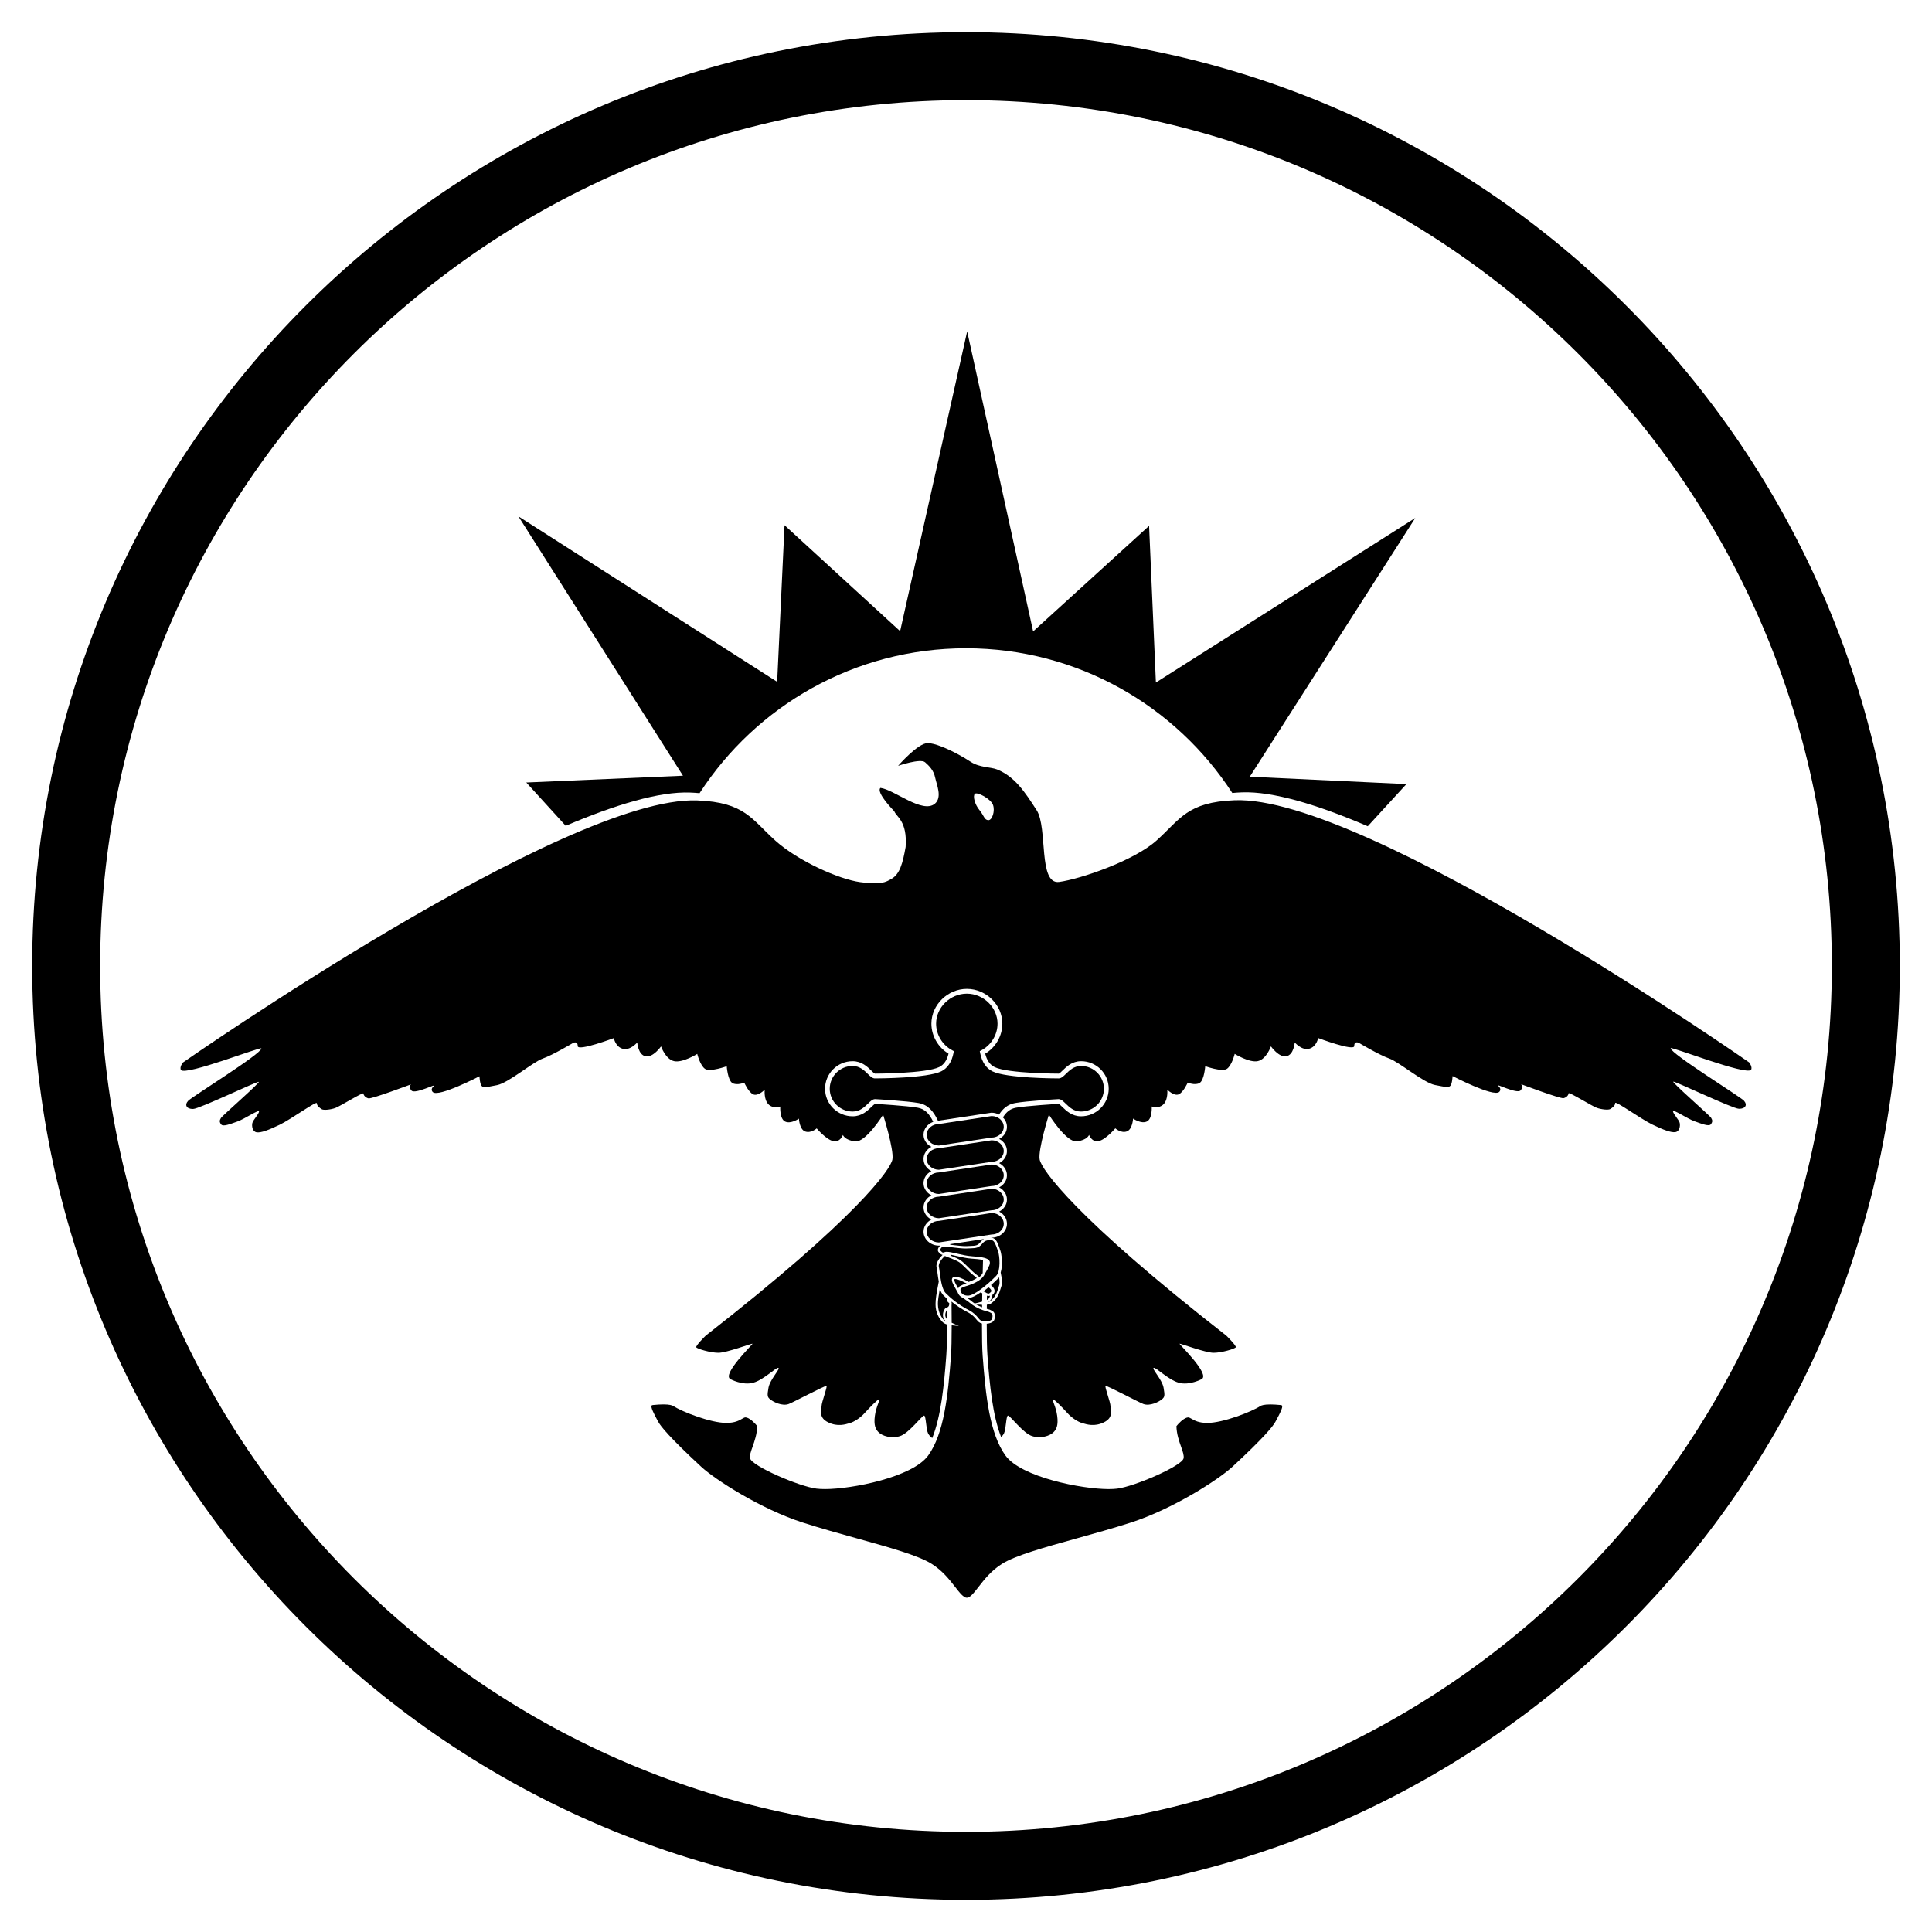 <?xml version="1.0" encoding="utf-8"?>
<!-- Generator: Adobe Illustrator 16.0.0, SVG Export Plug-In . SVG Version: 6.00 Build 0)  -->
<!DOCTYPE svg PUBLIC "-//W3C//DTD SVG 1.1//EN" "http://www.w3.org/Graphics/SVG/1.1/DTD/svg11.dtd">
<svg version="1.1" id="Layer_1" xmlns="http://www.w3.org/2000/svg" xmlns:xlink="http://www.w3.org/1999/xlink" x="0px" y="0px"
	 width="512px" height="512px" viewBox="-261.5 250.5 512 512" enable-background="new -261.5 250.5 512 512" xml:space="preserve">
<g id="Anchor">
	<path d="M1.233,545.374h0.028c0.729,0.003,1.41,0.185,1.995,0.503c1.014-1.6,2.308-2.71,4.254-3.063
		c3.088-0.553,11.15-1.016,11.493-1.035l0.035-0.003l0.034,0.003c0.659,0.038,1.183,0.552,1.849,1.194
		c0.963,0.937,2.161,2.099,4.056,2.099c3.349,0,6.07-2.709,6.07-6.038c0-3.333-2.711-6.042-6.043-6.042
		c-1.89,0-3.08,1.162-4.027,2.097c-0.658,0.646-1.183,1.158-1.884,1.198c0,0-0.003,0-0.005,0c-0.667,0-13.811-0.024-17.582-1.869
		c-1.676-0.814-2.801-2.507-3.263-4.893l-0.091-0.459l0.414-0.222c2.605-1.368,4.29-4.139,4.29-7.061
		c0-4.312-3.728-7.953-8.136-7.953c-4.412,0-8.14,3.643-8.14,7.953c0,2.922,1.683,5.691,4.288,7.061l0.418,0.222l-0.09,0.459
		c-0.458,2.386-1.59,4.077-3.26,4.893c-3.726,1.82-16.638,1.867-17.597,1.867c-0.009,0-0.021,0-0.033,0
		c-0.66-0.038-1.18-0.548-1.84-1.196c-0.954-0.936-2.137-2.097-4.032-2.097c-3.33,0-6.041,2.709-6.041,6.042
		c0,3.33,2.727,6.039,6.073,6.039c1.894,0,3.091-1.164,4.056-2.1c0.662-0.644,1.188-1.156,1.846-1.194l0.037-0.003l0.038,0.003
		c0.338,0.021,8.401,0.482,11.492,1.038c2.54,0.455,3.973,2.218,5.129,4.671c0.083-0.007,0.164-0.016,0.249-0.016L1.233,545.374z"/>
	<path d="M-5.572,580.739L-5.572,580.739c0.138,0,0.266-0.005,0.384-0.011c0.308-0.017,0.582-0.028,0.833-0.038
		c1.361-0.049,1.922-0.069,2.676-1c0.284-0.353,0.566-0.602,0.864-0.774c0-0.016,0-0.028,0-0.046l-8.874,1.34
		c0,0.051,0.002,0.104,0.002,0.155c0.193,0.021,0.395,0.046,0.602,0.068C-7.892,580.576-6.542,580.739-5.572,580.739z"/>
	<path d="M-1.16,587.992c0.025-0.053,0.057-0.104,0.084-0.152c0.023-1.132,0.056-2.273,0.086-3.429
		c-0.842-0.195-1.991-0.295-3.035-0.359c-1.298-0.08-2.754-0.421-4.039-0.72c-0.568-0.13-1.091-0.254-1.542-0.338
		c0.002,0.082,0.004,0.164,0.008,0.248c0.987,0.389,2.17,0.894,2.65,1.233c0.643,0.453,1.496,1.305,2.25,2.053
		c0.483,0.479,0.939,0.933,1.222,1.156c0.229,0.185,0.634,0.515,1.104,0.9c0.133,0.111,0.287,0.236,0.436,0.356
		C-1.595,588.642-1.33,588.325-1.16,587.992z"/>
	<path d="M-1.238,596.299c-0.433-0.029-1.051-0.075-1.584-0.115c0.485,0.289,0.994,0.536,1.582,0.764
		C-1.24,596.73-1.238,596.515-1.238,596.299z"/>
	<path d="M-5.181,594.487c0.359,0.239,0.728,0.491,1.059,0.768c0.309,0.254,0.604,0.479,0.917,0.681
		c0.536-0.114,1.292-0.295,1.983-0.497c0.01-0.714,0.019-1.448,0.032-2.188c-0.133-0.081-0.277-0.168-0.424-0.26
		c-1.225,0.854-2.457,1.508-3.368,1.508C-5.052,594.498-5.116,594.492-5.181,594.487z"/>
	<path d="M-7.024,591.293c0.65-0.341,0.84-0.398,1.259-0.523c0.117-0.034,0.251-0.076,0.422-0.132
		c-0.03-0.019-0.067-0.037-0.097-0.053c-1.347-0.718-2.41-1.135-2.914-1.135c-0.11,0-0.188,0.023-0.213,0.058
		c-0.203,0.314,0.328,1.243,0.792,2.063c0.072,0.131,0.147,0.262,0.226,0.392C-7.487,591.693-7.33,591.449-7.024,591.293z"/>
	<path d="M78.259,623.006c-0.06-0.113-0.33-0.152-0.444-0.162c-1.044-0.104-1.919-0.154-2.68-0.154
		c-1.707,0-2.368,0.266-2.611,0.421c-2.361,1.536-9.919,4.482-14.058,4.482c-2.295,0-3.383-0.632-4.182-1.094
		c-0.43-0.243-0.662-0.372-0.923-0.372c-0.104,0-0.218,0.02-0.348,0.061c-1.074,0.35-2.246,1.618-2.745,2.25
		c0.037,2.076,0.704,3.963,1.237,5.484c0.467,1.322,0.802,2.278,0.654,3.046c-0.383,2.007-12.974,7.468-17.622,8.04
		c-0.648,0.077-1.406,0.116-2.259,0.116c-7.077,0-23.131-3.134-27.307-8.881c-4.193-5.775-5.256-15.789-6.054-26.41
		c-0.134-1.782-0.195-4.807-0.188-8.579c-0.717-0.164-1.073-0.588-1.494-1.101c-0.457-0.559-1.021-1.249-2.315-1.918
		c-1.69-0.871-3.106-1.865-4.252-2.801c0.002,0.095,0.002,0.188,0.005,0.278c0.051,0.149,0.067,0.33,0.022,0.561
		c-0.002,0.023-0.008,0.044-0.019,0.067c0.022,1.658,0.03,3.234,0.032,4.703c0.229,0.126,1.919,0.859,1.919,0.859
		s-1.825-0.178-1.917-0.184c-0.002,3.554-0.06,6.402-0.186,8.112c-0.797,10.62-1.86,20.634-6.054,26.409
		c-4.177,5.748-20.229,8.881-27.306,8.881c-0.854,0-1.613-0.038-2.257-0.115c-4.653-0.57-17.242-6.034-17.626-8.041
		c-0.147-0.768,0.186-1.723,0.655-3.046c0.535-1.521,1.194-3.407,1.239-5.486c-0.5-0.63-1.673-1.898-2.75-2.247
		c-0.13-0.041-0.24-0.062-0.348-0.062c-0.257,0-0.49,0.13-0.918,0.372c-0.796,0.462-1.89,1.095-4.184,1.095
		c-4.14,0-11.696-2.947-14.058-4.482c-0.297-0.191-0.993-0.422-2.615-0.422c-0.758,0-1.635,0.052-2.678,0.154
		c-0.114,0.008-0.382,0.044-0.446,0.16c-0.258,0.489,0.693,2.278,1.323,3.466c0.141,0.259,0.278,0.517,0.413,0.778
		c0.643,1.23,3.143,4.302,11.421,11.966c3.651,3.378,15.791,11.218,26.979,14.806c4.624,1.483,9.488,2.835,14.199,4.146
		c8.76,2.438,16.329,4.543,19.889,6.775c2.868,1.803,4.734,4.199,6.231,6.126c1.193,1.531,2.221,2.854,3.086,2.854
		c0.866,0,1.896-1.322,3.089-2.854c1.494-1.928,3.36-4.323,6.23-6.126c3.563-2.232,11.132-4.338,19.894-6.775
		c4.703-1.311,9.57-2.661,14.19-4.146c11.191-3.59,23.329-11.427,26.981-14.806c8.278-7.664,10.777-10.734,11.419-11.966
		c0.135-0.263,0.274-0.521,0.413-0.778C77.57,625.281,78.523,623.493,78.259,623.006z"/>
</g>
<g id="Rope">
	<path d="M-12.683,560.496c-1.788-0.012-3.241-1.289-3.241-2.853c0-1.577,1.468-2.855,3.271-2.855l13.948-2.103
		c1.755,0.006,3.209,1.29,3.209,2.858c0,1.575-1.468,2.854-3.271,2.854L-12.683,560.496z"/>
	<path d="M-12.683,566.918c-1.788-0.015-3.241-1.294-3.241-2.854c0-1.574,1.468-2.855,3.271-2.855l13.948-2.103
		c1.755,0.008,3.209,1.288,3.209,2.861c0,1.574-1.468,2.853-3.271,2.853L-12.683,566.918z"/>
	<path d="M-12.683,573.341c-1.788-0.015-3.241-1.294-3.241-2.854c0-1.577,1.468-2.858,3.271-2.858l13.948-2.101
		c1.755,0.008,3.209,1.286,3.209,2.857c0,1.573-1.468,2.855-3.271,2.855L-12.683,573.341z"/>
	<path d="M1.233,577.663c1.804,0,3.271-1.28,3.271-2.854c0-1.571-1.454-2.854-3.21-2.857l-13.948,2.1
		c-1.804,0-3.269,1.283-3.269,2.854c0,1.562,1.451,2.842,3.239,2.855L1.233,577.663z"/>
	<path d="M-12.683,554.078c-1.788-0.015-3.241-1.294-3.241-2.854c0-1.573,1.468-2.856,3.271-2.856l13.948-2.104
		c1.755,0.006,3.209,1.29,3.209,2.861c0,1.572-1.468,2.855-3.271,2.855L-12.683,554.078z"/>
</g>
<g id="Feet">
	<path d="M-10.774,600.75c-0.202-0.096-0.374-0.212-0.506-0.35c-0.601-0.604-1.613-1.973-1.673-4.294
		c-0.026-0.855,0.232-2.42,0.512-4.013c0.267,0.744,0.58,1.293,0.954,1.679c0.29,0.294,0.611,0.602,0.954,0.914
		c-0.01,0.228-0.008,0.31-0.006,0.355c0.027,0.333,0.25,0.52,0.413,0.654c0.184,0.151,0.253,0.21,0.204,0.462
		c-0.124,0.636-0.28,0.758-0.908,0.982c-0.406,0.151-0.65,0.979-0.673,1.075c-0.134,0.461-0.265,1.345,0.318,2.084
		C-11.063,600.454-10.927,600.605-10.774,600.75z"/>
	<path d="M0.401,595.56c0.169-0.109,0.32-0.228,0.448-0.347c0.408-0.387,0.627-0.923,0.652-1.551
		c0.074-0.077,0.154-0.159,0.238-0.246l0.036-0.039c0.24-0.252,0.341-0.561,0.288-0.906c-0.077-0.59-0.578-1.122-0.95-1.393
		c1.035-0.913,1.815-1.702,1.973-1.859c0.063-0.063,0.128-0.134,0.186-0.213c0.186,1.205,0.126,1.777,0.032,2.043
		c-0.082,0.244-0.156,0.488-0.234,0.729c-0.395,1.284-0.759,2.472-2.15,3.538C0.788,595.42,0.615,595.499,0.401,595.56z"/>
	<path d="M-0.544,600.707c-0.947,0-1.205-0.319-1.729-0.951c-0.493-0.604-1.106-1.353-2.514-2.076
		c-2.805-1.449-4.867-3.25-6.103-4.504c-0.965-0.976-1.298-3.46-1.539-5.272c-0.086-0.669-0.162-1.25-0.261-1.673
		c-0.244-1.064,1.123-2.452,1.591-2.886c1.502,0.556,3.25,1.268,3.786,1.646c0.598,0.426,1.432,1.248,2.164,1.979
		c0.522,0.518,0.972,0.959,1.277,1.205c0.229,0.185,0.627,0.512,1.096,0.896l0.147,0.123c-0.567,0.379-1.297,0.729-2.165,1.034
		c-0.142-0.084-0.257-0.151-0.346-0.199c-1.501-0.802-2.581-1.207-3.214-1.207c-0.43,0-0.642,0.187-0.743,0.343
		c-0.408,0.637,0.14,1.604,0.774,2.716c0.179,0.316,0.359,0.633,0.52,0.944c0.039,0.079,0.09,0.159,0.135,0.232
		c0.02,0.062,0.051,0.134,0.08,0.196c0.004,0.015,0.301,0.777,1.253,1.189c0.254,0.19,0.519,0.372,0.783,0.551
		c0.345,0.236,0.71,0.479,1.024,0.747c1.075,0.896,2.105,1.468,3.552,1.975c0.565,0.197,0.895,0.274,1.134,0.336
		c0.335,0.079,0.481,0.115,1.004,0.42c0.637,0.369,0.247,1.553,0.244,1.563C1.401,600.053,1.192,600.707-0.544,600.707z"/>
	<path d="M0.473,593.31c-0.109,0-0.263-0.038-0.451-0.112c-0.155-0.062-0.452-0.229-0.888-0.488c0.42-0.315,0.861-0.67,1.318-1.055
		c0.035,0.022,0.068,0.049,0.094,0.063c0.258,0.15,0.646,0.554,0.688,0.871c0.013,0.088-0.009,0.146-0.063,0.203l-0.038,0.041
		C0.788,593.193,0.66,593.31,0.473,593.31z"/>
	<path d="M-4.981,593.864c-1.448,0-1.811-0.887-1.827-0.923c-0.043-0.1-0.376-0.854,0.075-1.092
		c0.602-0.311,0.746-0.356,1.149-0.478c0.254-0.077,0.553-0.164,1.031-0.333c2.057-0.726,3.388-1.652,3.954-2.764
		c0.158-0.311,0.341-0.628,0.518-0.938c0.634-1.118,1.184-2.083,0.774-2.716c-0.438-0.688-1.707-1.013-4.681-1.201
		c-1.242-0.078-2.674-0.411-3.935-0.707c-1.104-0.252-2.056-0.473-2.666-0.473c-0.223,0-0.396,0.026-0.539,0.082
		c-0.188,0.076-0.343,0.115-0.454,0.115c-0.184,0-0.313-0.115-0.656-0.479l-0.04-0.039c-0.058-0.058-0.075-0.115-0.062-0.205
		c0.041-0.313,0.419-0.713,0.678-0.866c-0.004,0,0,0.002,0.007,0.002c0.019,0,0.085-0.008,0.208-0.008
		c0.479,0,1.357,0.107,2.284,0.213c1.219,0.15,2.585,0.311,3.587,0.311c0.147,0,0.287-0.002,0.418-0.012
		c0.301-0.013,0.572-0.027,0.82-0.034c1.427-0.055,2.212-0.082,3.145-1.235c0.622-0.771,1.208-0.921,2.017-0.921
		c0.158,0,0.322,0.006,0.486,0.012c0.677,0.032,1.111,1.283,1.456,2.285c0.074,0.215,0.146,0.422,0.218,0.62
		c0.484,1.309,0.729,5.303-0.497,6.543C0,591.15-3.399,593.864-4.981,593.864z"/>
</g>
<g id="Falcon">
	<path d="M0.05,593.867c-0.004,0.377-0.014,0.753-0.017,1.123c0.17-0.08,0.297-0.16,0.38-0.236c0.268-0.254,0.386-0.57,0.433-0.887
		c-0.113,0.047-0.233,0.071-0.373,0.071C0.345,593.938,0.206,593.911,0.05,593.867z"/>
	<path d="M202.041,532.041c0,0-101.474-70.809-136.352-69.466c-12.659,0.487-14.426,5.073-20.721,10.695
		c-6.02,5.381-20.156,10.182-25.772,10.952c-5.61,0.773-3.002-14.37-5.961-18.979c-3.212-4.999-5.846-8.944-10.526-10.841
		c-1.611-0.652-4.63-0.474-6.945-1.999c-0.987-0.649-2.105-1.319-3.264-1.946c-3.056-1.658-6.364-3.032-8.149-3.032
		c-2.625,0-7.847,6.031-7.847,6.031s5.937-2.045,7.154-0.948c1.038,0.935,2.271,2.053,2.691,4.154
		c0.353,1.731,1.898,5.089-0.058,6.791c-3.262,2.841-10.844-3.729-14.474-4.15c-1.234,1.258,3.68,6.189,3.68,6.189
		c0.492,1.467,3.492,2.508,3.004,9.467c-0.773,4.338-1.545,7.208-3.781,8.469c-1.517,0.854-2.676,1.617-8.292,0.845
		c-5.611-0.77-16.387-5.572-22.401-10.951c-6.295-5.623-8.063-10.208-20.724-10.698c-34.875-1.343-136.348,69.468-136.348,69.468
		s-0.956,1.201-0.497,1.974c1.347,1.549,21.289-6.288,21.309-5.727c0.021,1.434-18.411,12.803-19.407,13.89
		c-1,1.09-0.451,2.184,1.311,2.158c1.646-0.023,16.957-7.359,17.404-7.195c0.445,0.17-9.649,8.946-10.03,9.595
		c-0.379,0.645-0.442,1.024,0.06,1.696c0.502,0.669,2.383-0.09,4.322-0.776c1.938-0.69,5.846-3.37,5.72-2.615
		c-0.125,0.754-1.594,2.231-1.774,3.025c-0.182,0.797,0.012,2.255,1.121,2.451c1.105,0.196,3.219-0.598,6.158-2.018
		c2.943-1.42,9.817-6.393,9.812-5.689c-0.005,0.7,0.714,1.191,1.246,1.562c0.531,0.368,2.405,0.141,3.625-0.285
		c1.221-0.422,7.434-4.315,7.477-3.844c0.046,0.471,0.491,1.07,1.333,1.282c0.843,0.213,11.311-3.727,11.311-3.727
		s-0.86,0.565,0.083,1.653c0.938,1.09,6.961-2.082,5.905-1.176c-1.051,0.908-0.236,1.59-0.236,1.59
		c1.501,1.444,12.35-4.195,12.35-4.195s0.1,2.021,0.569,2.544c0.469,0.521,1.053,0.407,4.104-0.2
		c3.056-0.608,9.509-6.139,12.123-7.049c2.613-0.908,7.982-4.107,7.982-4.107s1.273-0.705,1.258,0.796
		c-0.01,1.498,9.578-2.101,9.578-2.101s0.401,2.297,2.366,2.834c1.97,0.533,3.839-1.672,3.839-1.672s0.21,3.263,2.208,3.657
		c1.994,0.398,4.097-2.618,4.097-2.618s1.185,3.385,3.443,3.903c2.256,0.521,6.153-1.911,6.153-1.911s0.745,3.06,2.067,3.965
		c1.318,0.906,5.745-0.705,5.745-0.705s0.266,3.7,1.478,4.442c1.212,0.744,3.166-0.084,3.166-0.084s1.187,2.669,2.453,3.134
		c1.271,0.466,2.971-1.271,2.971-1.271s-0.287,2.521,0.956,3.839c1.236,1.318,3.165,0.629,3.165,0.629s-0.216,3.25,1.283,3.976
		c1.502,0.728,3.658-0.772,3.658-0.772s0.143,2.893,1.683,3.411c1.543,0.52,3.028-0.827,3.028-0.827s2.545,3.008,4.404,3.38
		c1.858,0.369,2.545-1.644,2.545-1.644s0.441,1.377,3.238,1.718c2.796,0.341,7.42-7.076,7.42-7.076s2.903,9.203,2.462,11.836
		c-0.444,2.632-9.434,15.467-49.498,46.729c0,0-2.707,2.666-2.484,3.071c0.229,0.402,3.73,1.454,5.882,1.454
		c2.146,0,8.796-2.494,9.021-2.414c0.228,0.081-8.284,8.185-5.826,9.414c0,0,3.229,1.738,6.054,0.929
		c2.824-0.806,6.063-4.172,6.63-3.928c0.564,0.24-2.229,3.064-2.619,5.246c-0.396,2.178-0.272,2.487,0.41,3.066
		c0.834,0.711,3.204,1.896,4.929,1.267c1.23-0.455,9.677-4.953,10.018-4.791c0.335,0.159-1.301,4.278-1.301,5.413
		c0,1.13-0.824,2.952,1.722,4.216c2.542,1.263,4.609,0.553,5.739,0.229c1.132-0.325,2.716-1.295,3.958-2.668
		c1.244-1.375,3.506-3.719,3.844-3.639c0.338,0.082-0.806,1.885-1.129,4.366c-0.329,2.485,0.162,3.607,1.077,4.447
		c0.911,0.846,3.188,1.661,5.559,0.935c2.376-0.727,5.857-5.479,6.401-5.438c0.538,0.038,0.495,3.58,1.065,4.713
		c0.196,0.405,0.563,0.845,1.101,1.236c2.323-5.758,3.124-13.88,3.723-21.861c0.13-1.729,0.188-4.626,0.19-8.238
		c-0.432-0.128-0.855-0.326-1.188-0.659c-0.929-0.942-1.845-2.494-1.852-4.675c-0.002-1.284,0.242-2.948,0.737-5.4
		c0.049-0.239,0.089-0.467,0.122-0.646c-0.139-0.734-0.24-1.479-0.329-2.138c-0.082-0.656-0.162-1.22-0.251-1.615
		c-0.295-1.26,0.935-2.665,1.592-3.313c-0.382-0.048-0.646-0.309-0.979-0.655l-0.042-0.041c-0.188-0.198-0.268-0.452-0.229-0.729
		c0.053-0.405,0.354-0.806,0.657-1.076l-0.317,0.05h-0.066c-2.248-0.021-4.076-1.68-4.076-3.699c0-1.377,0.84-2.575,2.079-3.212
		c-1.238-0.641-2.079-1.839-2.079-3.206c0-1.379,0.84-2.579,2.079-3.217c-1.238-0.641-2.079-1.837-2.079-3.206
		c0-1.376,0.84-2.578,2.079-3.212c-1.238-0.643-2.079-1.841-2.079-3.211c0-1.376,0.84-2.575,2.079-3.211
		c-1.238-0.638-2.079-1.84-2.079-3.209c0-1.551,1.066-2.875,2.573-3.427c-1.079-2.213-2.23-3.401-4.096-3.737
		c-2.89-0.517-10.587-0.977-11.291-1.015c-0.2,0.041-0.673,0.498-1.019,0.836c-1.007,0.98-2.528,2.457-4.937,2.457
		c-4.044,0-7.33-3.274-7.33-7.305c0-4.028,3.274-7.305,7.3-7.305c2.411,0,3.921,1.479,4.918,2.459
		c0.356,0.348,0.84,0.827,1.027,0.837c0.103-0.001,13.481-0.021,17-1.74c1.226-0.597,2.059-1.79,2.482-3.554
		c-2.777-1.652-4.544-4.721-4.544-7.942c0-4.998,4.305-9.221,9.402-9.221c5.093,0,9.399,4.223,9.399,9.221
		c0,3.223-1.768,6.29-4.544,7.942c0.427,1.764,1.26,2.957,2.479,3.554c3.53,1.723,16.904,1.739,17.04,1.739
		c0.146-0.009,0.641-0.488,0.994-0.836c0.997-0.979,2.507-2.459,4.914-2.459c4.025,0,7.305,3.274,7.305,7.305
		c0,4.026-3.289,7.305-7.334,7.305c-2.406,0-3.929-1.477-4.937-2.457c-0.347-0.338-0.814-0.797-1.021-0.836
		c-0.702,0.039-8.398,0.498-11.288,1.015c-1.507,0.271-2.542,1.097-3.459,2.573c0.66,0.656,1.07,1.531,1.07,2.491
		c0,1.372-0.831,2.564-2.065,3.202c1.233,0.638,2.065,1.84,2.065,3.22c0,1.367-0.831,2.563-2.065,3.202
		c1.234,0.638,2.065,1.841,2.065,3.217c0,1.369-0.831,2.564-2.063,3.201c1.232,0.64,2.063,1.844,2.063,3.222
		c0,1.367-0.831,2.56-2.063,3.201c1.232,0.639,2.063,1.841,2.063,3.219c0,2.02-1.81,3.663-4.047,3.694l-0.227,0.036
		c0.09,0,0.187,0.005,0.274,0.009c1.104,0.054,1.589,1.464,2.021,2.711c0.069,0.207,0.14,0.41,0.212,0.604
		c0.36,0.968,0.727,3.887,0.104,5.869c0.298,1.415,0.474,2.789,0.223,3.523c-0.082,0.245-0.159,0.49-0.232,0.732
		c-0.397,1.303-0.815,2.645-2.37,3.83c-0.31,0.235-0.733,0.386-1.286,0.454c-0.002,0.37-0.006,0.732-0.009,1.096
		c0.108,0.026,0.21,0.053,0.297,0.072c0.36,0.087,0.575,0.14,1.173,0.487c1.104,0.638,0.546,2.25,0.521,2.318
		c-0.002,0.014-0.215,0.917-2.009,1.066c0,3.697,0.06,6.671,0.187,8.43c0.594,7.855,1.376,15.851,3.619,21.588
		c0.355-0.314,0.61-0.647,0.763-0.963c0.57-1.133,0.525-4.672,1.065-4.713c0.542-0.042,4.023,4.713,6.4,5.438
		c2.37,0.729,4.645-0.091,5.559-0.932c0.916-0.84,1.402-1.965,1.077-4.448c-0.325-2.481-1.469-4.282-1.13-4.365
		c0.338-0.079,2.601,2.267,3.844,3.641c1.241,1.373,2.825,2.343,3.958,2.665c1.129,0.325,3.195,1.037,5.739-0.228
		c2.544-1.263,1.723-3.085,1.723-4.218c0-1.134-1.639-5.254-1.303-5.413c0.34-0.16,8.785,4.338,10.018,4.79
		c1.725,0.63,4.094-0.554,4.926-1.261c0.687-0.582,0.81-0.89,0.415-3.071c-0.395-2.183-3.186-5.003-2.622-5.244
		c0.568-0.244,3.804,3.12,6.633,3.932c2.824,0.807,6.051-0.933,6.051-0.933c2.459-1.23-6.051-9.333-5.826-9.414
		c0.229-0.08,6.874,2.415,9.021,2.415c2.152,0,5.654-1.052,5.878-1.457c0.227-0.399-2.485-3.07-2.485-3.07
		c-40.059-31.259-49.049-44.095-49.492-46.726c-0.443-2.632,2.451-11.856,2.451-11.856s4.624,7.422,7.414,7.08
		c2.796-0.343,3.233-1.717,3.233-1.717s0.688,2.011,2.545,1.642c1.858-0.373,4.407-3.382,4.407-3.382s1.485,1.349,3.024,0.83
		c1.544-0.521,1.684-3.414,1.684-3.414s2.159,1.503,3.656,0.773c1.504-0.726,1.288-3.973,1.288-3.973s1.924,0.69,3.164-0.63
		c1.241-1.318,0.958-3.839,0.958-3.839s1.701,1.737,2.969,1.27c1.264-0.463,2.45-3.133,2.45-3.133s1.953,0.828,3.165,0.085
		c1.214-0.742,1.479-4.443,1.479-4.443s4.424,1.611,5.748,0.706c1.318-0.908,2.061-3.964,2.061-3.964s3.898,2.432,6.157,1.913
		c2.26-0.522,3.443-3.905,3.443-3.905s2.103,3.014,4.098,2.617c1.997-0.396,2.206-3.658,2.206-3.658s1.868,2.204,3.838,1.67
		s2.37-2.831,2.37-2.831s9.583,3.603,9.572,2.101c-0.012-1.501,1.267-0.798,1.267-0.798s5.361,3.199,7.979,4.11
		c2.61,0.909,9.071,6.421,12.126,7.029c3.058,0.607,3.646,0.706,4.117,0.182c0.468-0.521,0.567-2.545,0.567-2.545
		s10.849,5.644,12.349,4.197c0,0,0.815-0.683-0.237-1.591c-1.053-0.905,4.97,2.268,5.911,1.178c0.939-1.089,0.08-1.651,0.08-1.651
		s10.467,3.938,11.31,3.723c0.842-0.21,1.289-0.811,1.332-1.282c0.045-0.473,6.257,3.424,7.479,3.847
		c1.22,0.423,3.09,0.652,3.625,0.282c0.531-0.366,1.249-0.856,1.245-1.561c-0.007-0.701,6.865,4.271,9.809,5.69
		c2.942,1.423,5.053,2.212,6.16,2.017c1.11-0.195,1.303-1.655,1.122-2.449c-0.183-0.797-1.651-2.272-1.771-3.028
		c-0.129-0.754,3.782,1.928,5.72,2.612c1.934,0.69,3.816,1.447,4.321,0.779c0.497-0.67,0.438-1.05,0.061-1.697
		c-0.382-0.646-10.479-9.423-10.029-9.592c0.443-0.165,15.755,7.171,17.401,7.193c1.761,0.027,2.312-1.07,1.312-2.157
		c-0.994-1.085-19.431-12.456-19.408-13.891c0.02-0.563,19.959,7.275,21.307,5.728C202.995,533.244,202.041,532.041,202.041,532.041
		z M0.392,467.861c-1.069-0.065-1.107-1.219-2.347-2.707c-1.239-1.49-1.794-3.736-1.188-4.289c0.61-0.556,4.147,1.289,4.778,2.897
		C2.26,465.375,1.455,467.926,0.392,467.861z"/>
	<path d="M-10.617,597.732c-0.092,0.093-0.741,1.328-0.075,2.179c0.046,0.059,0.098,0.111,0.146,0.169
		c0-0.766-0.004-1.555-0.012-2.365C-10.58,597.718-10.599,597.728-10.617,597.732z"/>
</g>
<g id="Sun">
	<path d="M-78.616,460.537c0.888,0.036,1.721,0.091,2.511,0.164c14.984-23.111,41.009-38.402,70.604-38.402
		c29.578,0,55.585,15.27,70.574,38.352c0.799-0.073,1.644-0.132,2.541-0.166c8.216-0.315,20.028,3.27,33.361,8.978l10.24-11.171
		l-41.515-1.951l43.86-68.577l-68.735,43.612l-1.805-41.521l-30.732,27.975l-17.478-79.506l-17.766,79.443l-30.633-28.086
		l-1.953,41.513l-68.578-43.86l43.612,68.737l-41.521,1.802l10.445,11.477C-98.412,463.734-86.75,460.224-78.616,460.537z"/>
</g>
<path d="M-5.5,259.029c-136.676,0-247.471,110.799-247.471,247.471c0,136.674,110.794,247.47,247.471,247.47
	c136.676,0,247.47-110.796,247.47-247.47C241.97,369.828,131.176,259.029-5.5,259.029z M-5.5,735.958
	c-126.727,0-229.457-102.732-229.457-229.458c0-126.725,102.729-229.457,229.457-229.457c126.726,0,229.456,102.732,229.456,229.457
	C223.957,633.226,121.226,735.958-5.5,735.958z"/>
</svg>
